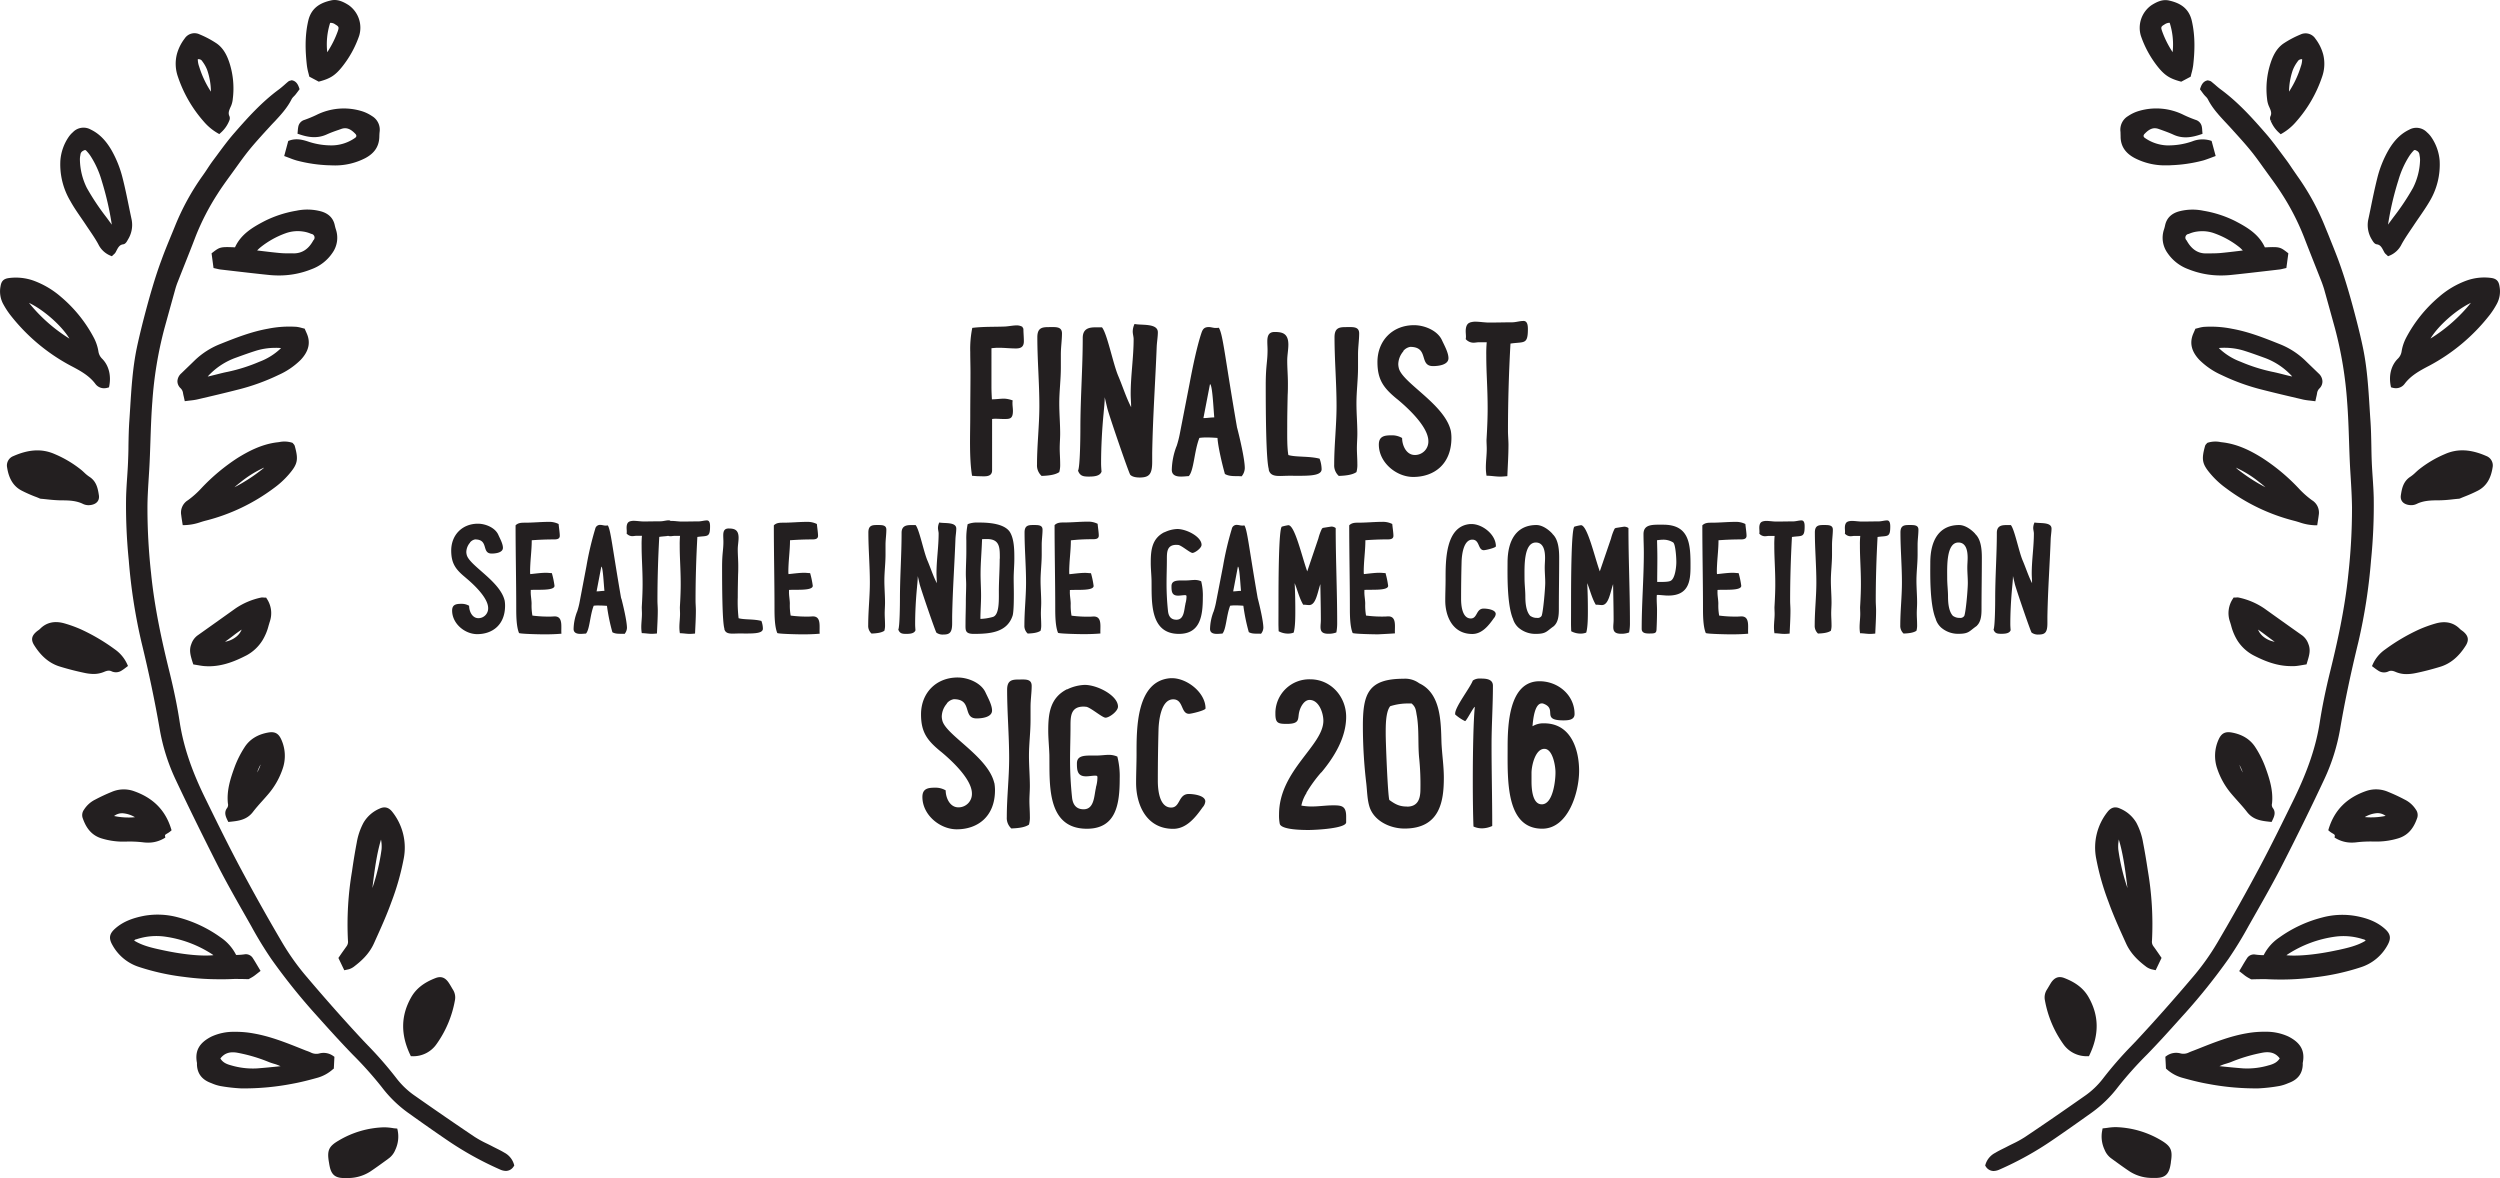 <svg id="FKA_SIGC_2016" xmlns="http://www.w3.org/2000/svg" viewBox="0 0 1061.04 499.98"><defs><style>.cls-1{fill:#231f20;}</style></defs><title>FKA_SIGC_2016_Black</title><path class="cls-1" d="M426.45,337.28c-2.69-11.33-20.93-20.45-22.08-26.69a7.36,7.36,0,0,1-.19-1.44,8.65,8.65,0,0,1,2.21-5.57h-0.1a4.87,4.87,0,0,1,3-1.82c8.16,0,3.55,8.16,9.7,8.16,2.21,0,6.53-.48,6.53-3.36,0-2.4-1.82-5.57-2.78-7.68-1.92-4.13-7.49-6.33-11.81-6.33-9.22,0-15.55,6.62-15.55,15.65,0,7.68,2.69,11.13,8.45,15.84l-0.1-.1c4.42,3.65,13.25,11.71,13.25,17.86a5.68,5.68,0,0,1-5.5,5.86h-0.26c-3.65,0-5.38-4.13-5.38-7.2a8.47,8.47,0,0,0-4.22-1.15c-3,0-5.66.19-5.66,3.94,0,7.58,7.39,13.73,14.59,13.73,8.83,0,16.22-5.37,16.22-16.61a17.61,17.61,0,0,0-.29-3.17v0.1Z" transform="translate(-4.48 -5.01)"/><path class="cls-1" d="M436.72,293.41c-2.78,0-4.8.38-4.8,4.32,0,9.6.86,19.39,0.86,29.09,0,8.35-1,16.61-1,25a6,6,0,0,0,1.92,4.8c2.3-.1,5.57-0.29,7.49-1.63a11.52,11.52,0,0,0,.38-3.55c0-2.21-.19-4.42-0.19-6.53s0.19-4.22.19-6.24c0-4.32-.38-8.54-0.38-12.86,0-5.09.67-10.08,0.67-15.17V305c0-3,.48-6,0.48-8.83C442.36,293,439.6,293.41,436.72,293.41Z" transform="translate(-4.48 -5.01)"/><path class="cls-1" d="M475.22,325.38c-1.73,0-3.55.29-5.28,0.29h-2.4c-3.46,0-6,.29-6,3.36,0,2.88.19,5.47,3.84,5.47,1.34,0,2.69-.29,4-0.29,1,0,.86.48,0.86,1.06a14.78,14.78,0,0,1-.67,4l0.1-.1c-0.86,3.17-.58,9.31-5.28,9.31-3.55,0-4.61-2.5-4.9-4.89a151.15,151.15,0,0,1-.86-16.13c0-4.7.19-9.41,0.19-14.11,0-4.22,0-8.45,5.57-8.45,0.48,0,1,.1,1.34.1h-0.1c2.11,0.58,6.72,4.61,8.06,4.61,1.54,0,5.28-2.69,5.28-4.7,0-4.7-8.74-9.22-14.11-9.22a18.41,18.41,0,0,0-7.49,1.92v-0.1c-7.2,3.65-8,10.27-8,17.57,0,3.46.38,6.91,0.48,10.37,0.19,11.9-1.44,31.29,15.93,31.29,12.48,0,13.92-10.56,13.92-21.31a33.73,33.73,0,0,0-1-9.31A9.07,9.07,0,0,0,475.22,325.38Z" transform="translate(-4.48 -5.01)"/><path class="cls-1" d="M501.89,292.84h-0.54c-14.69,1-14.5,21.5-14.5,32.16,0,4.13-.19,8.16-0.19,12.29,0,9.21,4.32,19.49,15.74,19.49,5.66,0,9.5-4.9,12.48-9.12a4.28,4.28,0,0,0,1.15-2.5c0-2.59-5.09-3.17-7-3.17-4.51,0-3.55,5.76-7.49,5.76-5.09,0-5.66-7.78-5.66-11.33q0-10.8.29-21.6c0.1-3.94,1.06-13,6.24-13,4.42,0,3.17,6.14,6.72,6.14,1,0,7-1.44,7-2.3C516.1,298.89,508.23,292.84,501.89,292.84Z" transform="translate(-4.48 -5.01)"/><path class="cls-1" d="M575.81,309.25c0-8.54-6.43-15.93-15.26-15.93a14.39,14.39,0,0,0-14.77,14q0,0.3,0,.6c0,3.94,1.06,4.32,4.8,4.32,6,0,4.51-2.3,5.38-5.37,0.48-1.82,2-4.8,4.32-4.8,4,0,5.86,5.57,5.86,8.83,0,10.56-18.81,21.12-18.81,39.74a18.11,18.11,0,0,0,.29,3.94c0.48,2.69,10.27,2.69,12.19,2.69,3.26,0,16-.67,16-3.26v-2.5c0-4.51-2-4.7-5.57-4.7-3,0-6,.48-8.93.48a23.93,23.93,0,0,1-4.51-.38,15.54,15.54,0,0,1,2.21-5.38h-0.1a58,58,0,0,1,6.34-8.74v0.1C570.73,326.34,575.81,318.08,575.81,309.25Z" transform="translate(-4.48 -5.01)"/><path class="cls-1" d="M606.81,295a10,10,0,0,0-6.62-1.92c-15,0-17.28,6.34-17.28,20a206.44,206.44,0,0,0,1.44,24.38c0.38,3.26.38,6.72,1.34,9.89,1.92,6.14,8.83,9.31,14.88,9.31,15.07,0,16.7-11.62,16.7-21.6,0-4.9-.77-9.89-1-14.78C616,311.46,616.12,299.36,606.81,295Zm-5.18,52.32c-3.26,0-5-1-7.49-2.78-0.67-1.92-1.54-24.29-1.54-28,0-3.07-.1-9.41,1.92-11.81a24.84,24.84,0,0,1,8.06-1.15h1c1.82,1.54,1.82,2.88,2.21,5.18v-0.1c1.06,6.14.38,12.38,1.06,18.62a111.7,111.7,0,0,1,.48,12.67c0,4-1,7.41-5.7,7.41v0Z" transform="translate(-4.48 -5.01)"/><path class="cls-1" d="M632.63,293a4.82,4.82,0,0,0-3.07.86c-1.15,3.07-7.49,11.13-7.49,14v0.38a18.81,18.81,0,0,0,4.32,2.88l-0.1-.1c0.48,0.19,3.55-6,4.13-6-0.58,5.28-.86,18.81-0.86,31.1,0,7.87.1,15.17,0.29,19.68a8.73,8.73,0,0,0,3.74.77,10.84,10.84,0,0,0,4.22-1c0-11.42-.29-22.94-0.29-34.37,0-8.35.58-16.7,0.58-25.15C638.11,293,634.75,293,632.63,293Z" transform="translate(-4.48 -5.01)"/><path class="cls-1" d="M659.8,312a8.88,8.88,0,0,0-4.9,1.25c0.19-2.21.77-9.7,3.94-9.7a1.64,1.64,0,0,1,.67.1c6.24,2.3-1.25,7.1,8.54,7.1,2.11,0,4.7-.19,4.7-2.69,0-8.06-7-13.92-14.88-13.92-13.15,0-13.53,19-13.53,28.41,0,13.44-.86,34.17,14.69,34.17,11,0,15.65-15.36,15.65-24.57C674.68,323.75,671.61,312,659.8,312Zm-1,34.37c-4,0-4.32-6.82-4.32-9.7V333c0-2.88,1.54-10.17,5.47-10.17,3.55,0,4.7,7.3,4.7,9.89,0.05,3.39-1,13.66-5.81,13.66Z" transform="translate(-4.48 -5.01)"/><path class="cls-1" d="M420.07,207.13c2.11,0,5.47.58,5.47-2.5V182.84a8.81,8.81,0,0,1,1.54-.1c1.15,0,2.21.1,3.36,0.1,2.5,0,3.94.1,3.94-3.46,0-1.06-.19-2.11-0.19-3.26a4.69,4.69,0,0,1,.1-1.15,11.8,11.8,0,0,0-3.55-.77c-1.73,0-3.55.29-5.28,0.29-0.1-1.73-.19-3.55-0.19-5.38V152.8c1-.1,2-0.19,3-0.19,2.5,0,4.9.29,7.39,0.29,2.21,0,3.36-.77,3.36-3.07,0-1.82-.19-3.55-0.19-5.28l-0.48-.86a4.81,4.81,0,0,0-2.3-.58c-1.63,0-3.26.38-5,.48-4.61.19-9.31,0-13.92,0.58a45,45,0,0,0-.86,10.27c0,3,.1,6,0.1,8.64,0,6-.1,12.19-0.1,18.24,0,8.54-.48,18,0.77,25.63C418,207,419,207.13,420.07,207.13Z" transform="translate(-4.48 -5.01)"/><path class="cls-1" d="M446.56,207c2.3-.1,5.57-0.29,7.49-1.63a11.52,11.52,0,0,0,.38-3.55c0-2.21-.19-4.42-0.19-6.53s0.19-4.22.19-6.24c0-4.32-.38-8.54-0.38-12.86,0-5.09.67-10.08,0.67-15.17v-5.66c0-3,.48-6,0.48-8.83,0-3.07-2.78-2.69-5.66-2.69s-4.8.38-4.8,4.32c0,9.6.86,19.39,0.86,29.09,0,8.35-1,16.61-1,25A6,6,0,0,0,446.56,207Z" transform="translate(-4.48 -5.01)"/><path class="cls-1" d="M493.49,201v-3.74c0.29-15.84,1.34-30.33,1.92-45.21,0.1-2,.48-4.13.48-6,0-4-7.1-2.88-9.89-3.55a7.68,7.68,0,0,0-.77,3.17c0,1.15.38,2.21,0.38,3.26,0,7.78-1.25,15.46-1.25,23.23,0,1.92.19,3.74,0.19,5.66-2.21-4.32-3.55-8.74-5.47-13.25-2.21-5.18-4.7-18-6.91-20.64h-2.4c-2.59,0-5.76.19-5.76,4.51,0,12.77-1,25.63-1,38.49,0,2.59-.1,16.22-1,17.85,0.86,2.21,2.11,2.5,4.51,2.5,2,0,4.8-.1,5.47-2.11-0.1-1.15-.19-2.4-0.19-3.65,0-6.43.38-14,1.06-21,0.19-2.3.48-4.61,0.48-6.91l1.06,4.51c0.58,2.59,9.12,27.55,9.79,28.41,1,1,2.78,1.15,4.13,1.15C492.15,207.61,493.49,206.36,493.49,201Z" transform="translate(-4.48 -5.01)"/><path class="cls-1" d="M524.35,206.17c2.11,1.25,4.7.77,7.1,1a5.75,5.75,0,0,0,1.34-3.46c0-3.84-2.21-13.15-3.26-17.18v0.1c-5.28-30.53-6-39.84-7.78-42.53a6.29,6.29,0,0,1-1.34.1c-1,0-1.92-.38-2.88-0.38-1.73,0-2.5.67-3.07,2.3-2,5.86-3.94,15.45-5.09,21.6l-4.22,21.69a44.21,44.21,0,0,1-1.34,5.09v-0.1a29.82,29.82,0,0,0-2,10c0,3.94,5.28,2.69,7.2,2.69,2.21-2.4,2.3-10.66,4.51-16.22a20.82,20.82,0,0,1,3.46-.19c1.44,0,2.78.1,4.22,0.19C521.43,194.65,523.25,202.33,524.35,206.17Zm-9.12-23.71,2.78-14.4c1,0,1.44,9.7,1.82,14.11-1.57,0-3.1.29-4.64,0.29h0Z" transform="translate(-4.48 -5.01)"/><path class="cls-1" d="M551.57,206.93c7.1,0,13.54.38,13.82-2.59V204a13.32,13.32,0,0,0-.86-4.32c-4.42-1.15-10-.58-13.25-1.54-0.58-3.26-.48-8.35-0.48-12.19,0-4.51.1-8.93,0.19-13.44v0.1c0.1-1.63.1-3.26,0.1-4.9,0-3.26-.29-6.43-0.29-9.7,0-2.21.48-4.51,0.48-6.72,0-4.9-2.69-5.38-5.86-5.38-2.59,0-3.07,1.82-3.07,4,0,1.34.1,2.5,0.1,3.65,0,5.09-.77,6.43-0.77,14.88,0,11.13.1,32.06,1.34,35.81h-0.1C543.7,207.8,547.35,206.93,551.57,206.93Z" transform="translate(-4.48 -5.01)"/><path class="cls-1" d="M572.69,207c2.3-.1,5.57-0.29,7.49-1.63a11.52,11.52,0,0,0,.38-3.55c0-2.21-.19-4.42-0.19-6.53s0.19-4.22.19-6.24c0-4.32-.38-8.54-0.38-12.86,0-5.09.67-10.08,0.67-15.17v-5.66c0-3,.48-6,0.48-8.83,0-3.07-2.78-2.69-5.66-2.69s-4.8.38-4.8,4.32c0,9.6.86,19.39,0.86,29.09,0,8.35-1,16.61-1,25A6,6,0,0,0,572.69,207Z" transform="translate(-4.48 -5.01)"/><path class="cls-1" d="M597.55,174.49l-0.1-.1c4.42,3.65,13.25,11.71,13.25,17.86a5.68,5.68,0,0,1-5.5,5.86h-0.26c-3.65,0-5.38-4.13-5.38-7.2a8.47,8.47,0,0,0-4.22-1.15c-3,0-5.66.19-5.66,3.94,0,7.58,7.39,13.73,14.59,13.73,8.83,0,16.22-5.37,16.22-16.61a17.61,17.61,0,0,0-.29-3.17v0.1c-2.69-11.33-20.93-20.45-22.08-26.69a7.36,7.36,0,0,1-.19-1.44,8.65,8.65,0,0,1,2.21-5.57H600a4.87,4.87,0,0,1,3-1.82c8.16,0,3.55,8.16,9.7,8.16,2.21,0,6.53-.48,6.53-3.36,0-2.4-1.82-5.57-2.78-7.68-1.92-4.13-7.49-6.33-11.81-6.33-9.22,0-15.55,6.62-15.55,15.65C589.1,166.33,591.79,169.79,597.55,174.49Z" transform="translate(-4.48 -5.01)"/><path class="cls-1" d="M644.49,187.83c0-12.29.38-24.77,1.06-37,5.76-.86,7.39.58,7.39-6.14,0-1.25-.1-3.46-1.82-3.46s-3.26.58-5,.58c-3.17,0-6.43.1-9.6,0.1-2,0-4-.38-6.14-0.38a8.15,8.15,0,0,0-2.11.38h0.1c-1.54.48-1.82,2.3-1.82,3.65,0,0.77.1,1.54,0.1,2.21a4.69,4.69,0,0,1-.1,1.15,4.4,4.4,0,0,0,3.26,1.54c0.86,0,1.63-.19,2.3-0.19h3.36a52.24,52.24,0,0,0-.19,5.47c0,7.87.58,13.73,0.58,22.75,0,2.78-.1,6.82-0.48,13.25,0,1.25.1,2.59,0.1,3.84,0,2.59-.38,5.28-0.38,7.87a21,21,0,0,0,.29,3.46c1.92,0,3.84.38,5.76,0.38,1.06,0,2-.1,3.07-0.19,0.19-4.51.48-8.93,0.48-13.44C644.68,191.67,644.49,189.75,644.49,187.83Z" transform="translate(-4.48 -5.01)"/><path class="cls-1" d="M202.11,250.17L202,250.1c3.22,2.66,9.66,8.54,9.66,13a4.14,4.14,0,0,1-4,4.27H207.5c-2.66,0-3.92-3-3.92-5.25a6.18,6.18,0,0,0-3.08-.84c-2.17,0-4.13.14-4.13,2.87,0,5.53,5.39,10,10.64,10,6.44,0,11.83-3.92,11.83-12.11a12.81,12.81,0,0,0-.21-2.31v0.07c-2-8.26-15.26-14.91-16.1-19.46a5.38,5.38,0,0,1-.14-1,6.31,6.31,0,0,1,1.61-4.06h-0.07a3.58,3.58,0,0,1,2.17-1.33c6,0,2.59,6,7.07,6,1.61,0,4.76-.35,4.76-2.45,0-1.75-1.33-4.06-2-5.6-1.4-3-5.46-4.62-8.61-4.62-6.72,0-11.34,4.83-11.34,11.41C196,244.22,197.91,246.74,202.11,250.17Z" transform="translate(-4.48 -5.01)"/><path class="cls-1" d="M239.91,266.62c-0.49,0-1,.07-1.47.07a52.06,52.06,0,0,1-8-.42,24.45,24.45,0,0,1-.35-5c0-1.75-.42-3.5-0.35-5.25v-0.63c3.15-.21,10.08.42,10.08-1.75a36.85,36.85,0,0,0-1.12-5.39c-0.77,0-1.61-.14-2.45-0.14-2.24,0-4.48.35-6.72,0.56a5.29,5.29,0,0,1-.07-1c0-4.48.7-8.89,0.7-13.37,3-.21,6.09-0.35,9.17-0.35,1.19,0,2.73,0,2.73-1.54,0-1.26-.35-3.43-0.49-5a8.85,8.85,0,0,0-4.27-.91c-3.29,0-6.65.35-10,.35-1.47,0-2.87,0-4,1.12,0,11.76.28,23.66,0.28,35.42,0,2.94.07,7.7,1.19,10.29,0.77,0.42,9.45.56,10.71,0.56,2.45,0,4.9-.07,7.28-0.28C242.5,271.31,243.62,266.62,239.91,266.62Z" transform="translate(-4.48 -5.01)"/><path class="cls-1" d="M268.11,259c-3.85-22.26-4.41-29-5.67-31a4.6,4.6,0,0,1-1,.07c-0.7,0-1.4-.28-2.1-0.28a2.07,2.07,0,0,0-2.24,1.68,132.16,132.16,0,0,0-3.71,15.75l-3,15.78a32.14,32.14,0,0,1-1,3.71v-0.07a21.74,21.74,0,0,0-1.47,7.28c0,2.87,3.85,2,5.25,2,1.61-1.75,1.68-7.77,3.29-11.83A15.15,15.15,0,0,1,259,262c1,0,2,.07,3.08.14a79.55,79.55,0,0,0,2.31,11.2c1.54,0.91,3.43.56,5.18,0.7a4.19,4.19,0,0,0,1-2.52c0-2.8-1.61-9.59-2.38-12.53V259h0Zm-10.43-3,2-10.5c0.7,0,1,7.07,1.33,10.29C259.92,255.77,258.8,256,257.69,256Z" transform="translate(-4.48 -5.01)"/><path class="cls-1" d="M304.51,225.88c-1.19,0-2.38.42-3.64,0.42-2.31,0-4.69.07-7,.07-1.47,0-2.94-.28-4.48-0.28h-0.34a1.06,1.06,0,0,0-.71-0.25c-1.19,0-2.38.42-3.64,0.42-2.31,0-4.69.07-7,.07-1.47,0-2.94-.28-4.48-0.28a6,6,0,0,0-1.54.28h0.07c-1.12.35-1.33,1.68-1.33,2.66,0,0.56.07,1.12,0.07,1.61a3.4,3.4,0,0,1-.07.84,3.2,3.2,0,0,0,2.38,1.12c0.63,0,1.19-.14,1.68-0.14h2.45a38.1,38.1,0,0,0-.14,4c0,5.74.42,10,.42,16.59,0,2-.07,5-0.35,9.66,0,0.91.07,1.89,0.07,2.8,0,1.89-.28,3.85-0.28,5.74a15.34,15.34,0,0,0,.21,2.52c1.4,0,2.8.28,4.2,0.28,0.77,0,1.47-.07,2.24-0.14,0.14-3.29.35-6.51,0.35-9.8,0-1.4-.14-2.8-0.14-4.2,0-9,.28-18.06.77-27,1.71-.26,2.91-0.24,3.75-0.45a2.94,2.94,0,0,0,.94.17c0.63,0,1.19-.14,1.68-0.14h2.45a38.1,38.1,0,0,0-.14,4c0,5.74.42,10,.42,16.59,0,2-.07,5-0.35,9.66,0,0.91.07,1.89,0.07,2.8,0,1.89-.28,3.85-0.28,5.74a15.34,15.34,0,0,0,.21,2.52c1.4,0,2.8.28,4.2,0.28,0.77,0,1.47-.07,2.24-0.14,0.14-3.29.35-6.51,0.35-9.8,0-1.4-.14-2.8-0.14-4.2,0-9,.28-18.06.77-27,4.2-.63,5.39.42,5.39-4.48C305.84,227.49,305.77,225.88,304.51,225.88Z" transform="translate(-4.48 -5.01)"/><path class="cls-1" d="M317.95,267.39a60.51,60.51,0,0,1-.35-8.89c0-3.29.07-6.51,0.14-9.8v0.07c0.07-1.19.07-2.38,0.07-3.57,0-2.38-.21-4.69-0.21-7.07,0-1.61.35-3.29,0.35-4.9,0-3.57-2-3.92-4.27-3.92-1.89,0-2.24,1.33-2.24,2.94,0,1,.07,1.82.07,2.66,0,3.71-.56,4.69-0.56,10.85,0,8.12.07,23.38,1,26.11h-0.07c0.56,2.59,3.22,2,6.3,2,5.18,0,9.87.28,10.08-1.89v-0.28a9.73,9.73,0,0,0-.63-3.15C324.37,267.67,320.37,268.09,317.95,267.39Z" transform="translate(-4.48 -5.01)"/><path class="cls-1" d="M349.52,266.62c-0.49,0-1,.07-1.47.07a52.06,52.06,0,0,1-8-.42,24.45,24.45,0,0,1-.35-5c0-1.75-.42-3.5-0.35-5.25v-0.63c3.15-.21,10.08.42,10.08-1.75a36.85,36.85,0,0,0-1.12-5.39c-0.77,0-1.61-.14-2.45-0.14-2.24,0-4.48.35-6.72,0.56a5.29,5.29,0,0,1-.07-1c0-4.48.7-8.89,0.7-13.37,3-.21,6.09-0.35,9.17-0.35,1.19,0,2.73,0,2.73-1.54,0-1.26-.35-3.43-0.49-5a8.85,8.85,0,0,0-4.27-.91c-3.29,0-6.65.35-10,.35-1.47,0-2.87,0-4,1.12,0,11.76.28,23.66,0.28,35.42,0,2.94.07,7.7,1.19,10.29,0.77,0.42,9.45.56,10.71,0.56,2.45,0,4.9-.07,7.28-0.28C352.11,271.31,353.23,266.62,349.52,266.62Z" transform="translate(-4.48 -5.01)"/><path class="cls-1" d="M376.53,227.84c-2,0-3.5.28-3.5,3.15,0,7,.63,14.14.63,21.21,0,6.09-.7,12.11-0.7,18.2a4.4,4.4,0,0,0,1.4,3.5c1.68-.07,4.06-0.21,5.46-1.19a8.39,8.39,0,0,0,.28-2.59c0-1.61-.14-3.22-0.14-4.76s0.14-3.08.14-4.55c0-3.15-.28-6.23-0.28-9.38,0-3.71.49-7.35,0.49-11.06v-4.13c0-2.17.35-4.34,0.35-6.44S378.63,227.84,376.53,227.84Z" transform="translate(-4.48 -5.01)"/><path class="cls-1" d="M404.88,274.32c2.73,0,3.71-.91,3.71-4.83v-2.73c0.21-11.55,1-22.12,1.4-33,0.07-1.47.35-3,.35-4.41,0-2.94-5.18-2.1-7.21-2.59a5.59,5.59,0,0,0-.56,2.31c0,0.84.28,1.61,0.28,2.38,0,5.67-.91,11.27-0.91,16.94,0,1.4.14,2.73,0.14,4.13-1.61-3.15-2.59-6.37-4-9.66-1.61-3.78-3.43-13.16-5-15h-1.75c-1.89,0-4.2.14-4.2,3.29,0,9.31-.7,18.69-0.7,28.07,0,1.89-.07,11.83-0.7,13,0.63,1.61,1.54,1.82,3.29,1.82,1.47,0,3.5-.07,4-1.54-0.07-.84-0.14-1.75-0.14-2.66,0-4.69.28-10.22,0.77-15.33,0.14-1.68.35-3.36,0.35-5l0.77,3.29c0.42,1.89,6.65,20.09,7.14,20.72A4.48,4.48,0,0,0,404.88,274.32Z" transform="translate(-4.48 -5.01)"/><path class="cls-1" d="M434.77,256.89c0-2.17-.07-4.2-0.07-6.37,0-2.8.28-5.53,0.28-8.33,0-3.5,0-8.54-2-11.55-2.45-3.43-8.89-3.85-12.81-3.85h-1a9.8,9.8,0,0,0-4,.7,29.52,29.52,0,0,0-.56,6.93v4.69c0,3.22-.21,6.37-0.21,9.52,0,1.54.14,3,.14,4.48,0,2.38-.14,4.76-0.14,7.21,0,3.15-.14,6.3-0.14,9.45,0,2.66-.28,4.27,3.5,4.27,6.86,0,14.21-.56,16.52-7.84C434.77,264.31,434.77,259.13,434.77,256.89Zm-6-14.77c0,4.13-.28,8.33-0.35,12.53s0.49,11.55-2.73,12.25a22.51,22.51,0,0,1-4.76.77h-0.35c0-3.36.28-6.65,0.28-9.94,0-3-.21-6.09-0.21-9.17,0-4.83.49-9.8,0.63-14.7a21,21,0,0,1,2.1-.07c5.58,0,5.44,3.85,5.44,8.33h-0.05Z" transform="translate(-4.48 -5.01)"/><path class="cls-1" d="M442.82,227.84c-2,0-3.5.28-3.5,3.15,0,7,.63,14.14.63,21.21,0,6.09-.7,12.11-0.7,18.2a4.4,4.4,0,0,0,1.4,3.5c1.68-.07,4.06-0.21,5.46-1.19a8.39,8.39,0,0,0,.28-2.59c0-1.61-.14-3.22-0.14-4.76s0.14-3.08.14-4.55c0-3.15-.28-6.23-0.28-9.38,0-3.71.49-7.35,0.49-11.06v-4.13c0-2.17.35-4.34,0.35-6.44S444.92,227.84,442.82,227.84Z" transform="translate(-4.48 -5.01)"/><path class="cls-1" d="M468.09,233.86c1.19,0,2.73,0,2.73-1.54,0-1.26-.35-3.43-0.49-5a8.85,8.85,0,0,0-4.27-.91c-3.29,0-6.65.35-10,.35-1.47,0-2.87,0-4,1.12,0,11.76.28,23.66,0.28,35.42,0,2.94.07,7.7,1.19,10.29,0.77,0.42,9.45.56,10.71,0.56,2.45,0,4.9-.07,7.28-0.28-0.21-2.52.91-7.21-2.8-7.21-0.49,0-1,.07-1.47.07a52.06,52.06,0,0,1-8-.42,24.45,24.45,0,0,1-.35-5c0-1.75-.42-3.5-0.35-5.25v-0.63c3.15-.21,10.08.42,10.08-1.75a36.85,36.85,0,0,0-1.12-5.39c-0.77,0-1.61-.14-2.45-0.14-2.24,0-4.48.35-6.72,0.56a5.29,5.29,0,0,1-.07-1c0-4.48.7-8.89,0.7-13.37C461.93,234,465,233.86,468.09,233.86Z" transform="translate(-4.48 -5.01)"/><path class="cls-1" d="M493.21,251.22c0.14,8.68-1,22.82,11.62,22.82,9.1,0,10.15-7.7,10.15-15.54a24.61,24.61,0,0,0-.7-6.79,6.61,6.61,0,0,0-2.59-.56c-1.26,0-2.59.21-3.85,0.21h-1.75c-2.52,0-4.41.21-4.41,2.45s0.14,4,2.8,4c1,0,2-.21,2.94-0.21,0.7,0,.63.35,0.63,0.77a10.77,10.77,0,0,1-.49,2.94l0.07-.07c-0.63,2.31-.42,6.79-3.85,6.79-2.59,0-3.36-1.82-3.57-3.57a110.33,110.33,0,0,1-.63-11.76c0-3.43.14-6.86,0.14-10.29,0-3.08,0-6.16,4.06-6.16,0.35,0,.7.07,1,0.07h-0.07c1.54,0.42,4.9,3.36,5.88,3.36s3.85-2,3.85-3.43c0-3.43-6.37-6.72-10.29-6.72a13.43,13.43,0,0,0-5.46,1.4v-0.07c-5.25,2.66-5.81,7.49-5.81,12.81C492.86,246.18,493.14,248.7,493.21,251.22Z" transform="translate(-4.48 -5.01)"/><path class="cls-1" d="M538.29,259c-3.85-22.26-4.41-29-5.67-31a4.6,4.6,0,0,1-1,.07c-0.7,0-1.4-.28-2.1-0.28a2.07,2.07,0,0,0-2.24,1.68,132.16,132.16,0,0,0-3.71,15.75L520.51,261a32.14,32.14,0,0,1-1,3.71v-0.07a21.74,21.74,0,0,0-1.47,7.28c0,2.87,3.85,2,5.25,2,1.61-1.75,1.68-7.77,3.29-11.83a15.15,15.15,0,0,1,2.52-.14c1,0,2,.07,3.08.14a79.55,79.55,0,0,0,2.31,11.2c1.54,0.91,3.43.56,5.18,0.7a4.19,4.19,0,0,0,1-2.52c0-2.8-1.61-9.59-2.38-12.53V259h0Zm-10.43-3,2-10.5c0.7,0,1,7.07,1.33,10.29C530.1,255.77,529,256,527.86,256Z" transform="translate(-4.48 -5.01)"/><path class="cls-1" d="M559.29,247.51c-2.24-6.16-5.25-19.6-8-19.6a20.17,20.17,0,0,0-2.8.63c-1.26,1.19-1.4,20.79-1.4,32.06,0,10.36-.07,8.54.07,12.32a8.36,8.36,0,0,0,4.06,1,6.43,6.43,0,0,0,2.31-.42c0.7-2.31.7-6.86,0.7-9.38,0-3.92-.07-7.7-0.28-11.62,1.19,2.94,2,6.44,3.64,9.17H558c0.7,0,1.33.14,2.1,0.14,2.87,0,3.5-5.18,4.76-8.89,0.07,5.11.21,10.15,0.21,15.26,0,1-.14,2-0.14,2.87,0,1.75.49,2.94,3.36,2.94a9.17,9.17,0,0,0,3.36-.56,20.81,20.81,0,0,0,.35-4.2c0-13.44-.63-26.81-0.63-40.11a3.14,3.14,0,0,0-1.75-.63c-0.21,0-3.64.56-3.64,0.56l-0.42.28a21.47,21.47,0,0,0-1.54,4.2Z" transform="translate(-4.48 -5.01)"/><path class="cls-1" d="M596.52,273.82c-0.21-2.52.91-7.21-2.8-7.21-0.49,0-1,.07-1.47.07a52.06,52.06,0,0,1-8-.42,24.45,24.45,0,0,1-.35-5c0-1.75-.42-3.5-0.35-5.25v-0.63c3.15-.21,10.08.42,10.08-1.75a36.85,36.85,0,0,0-1.12-5.39c-0.77,0-1.61-.14-2.45-0.14-2.24,0-4.48.35-6.72,0.56a5.34,5.34,0,0,1-.07-1c0-4.48.7-8.89,0.7-13.37,3-.21,6.09-0.35,9.17-0.35,1.19,0,2.73,0,2.73-1.54,0-1.26-.35-3.43-0.49-5a8.86,8.86,0,0,0-4.27-.91c-3.29,0-6.65.35-10,.35-1.47,0-2.87,0-4,1.12,0,11.76.28,23.66,0.28,35.42,0,2.94.07,7.7,1.19,10.29,0.77,0.42,9.45.56,10.71,0.56C591.69,274.11,594.14,274,596.52,273.82Z" transform="translate(-4.48 -5.01)"/><path class="cls-1" d="M629,227.42h-0.42c-10.71.7-10.57,15.68-10.57,23.45,0,3-.14,6-0.14,9,0,6.72,3.15,14.21,11.48,14.21,4.13,0,6.93-3.57,9.1-6.65a3.13,3.13,0,0,0,.84-1.82c0-1.89-3.71-2.31-5.11-2.31-3.29,0-2.59,4.2-5.46,4.2-3.71,0-4.13-5.67-4.13-8.26q0-7.87.21-15.75c0.07-2.87.77-9.45,4.55-9.45,3.22,0,2.31,4.48,4.9,4.48,0.7,0,5.11-1,5.11-1.68C639.34,231.83,633.63,227.42,629,227.42Z" transform="translate(-4.48 -5.01)"/><path class="cls-1" d="M646.72,267.88l-0.07-.07a8.21,8.21,0,0,0,2.52,3.78l-0.07-.07a10.94,10.94,0,0,0,7.07,2.52c4.55,0,4.55-1,7.7-3.22l0.28-.21h-0.07c1.82-1.68,2-4.62,2-6.93,0-7.28.14-14.63,0.14-21.91,0-3.29-.28-7.84-2.87-10.15h0.07c-1.61-1.82-4.34-3.78-6.86-3.78-8,0-12.25,5.81-12.25,16,0,3.92-.35,17.08,2.17,23.52Zm9.59-32.62c3.43,0,3.92,3.85,3.92,6.51,0,1.4-.14,2.73-0.14,4.13,0,2.17.21,4.34,0.21,6.44,0,2.38-.84,12.32-1.54,14.07a2,2,0,0,1-2,.84,4.54,4.54,0,0,1-2.66-.77v0.07c-2-1.89-2.24-5.88-2.24-8.4s-0.35-5.11-.35-7.77c0-4.62-.46-15.12,4.83-15.12h0Z" transform="translate(-4.48 -5.01)"/><path class="cls-1" d="M693.82,228.54c-0.21,0-3.64.56-3.64,0.56l-0.42.28a21.47,21.47,0,0,0-1.54,4.2l-4.76,13.93c-2.24-6.16-5.25-19.6-8-19.6a20.17,20.17,0,0,0-2.8.63c-1.26,1.19-1.4,20.79-1.4,32.06,0,10.36-.07,8.54.07,12.32a8.36,8.36,0,0,0,4.06,1,6.43,6.43,0,0,0,2.31-.42c0.7-2.31.7-6.86,0.7-9.38,0-3.92-.07-7.7-0.28-11.62,1.19,2.94,2,6.44,3.64,9.17h0.49c0.7,0,1.33.14,2.1,0.14,2.87,0,3.5-5.18,4.76-8.89,0.07,5.11.21,10.15,0.21,15.26,0,1-.14,2-0.14,2.87,0,1.75.49,2.94,3.36,2.94a9.17,9.17,0,0,0,3.36-.56,20.81,20.81,0,0,0,.35-4.2c0-13.44-.63-26.81-0.63-40.11A3.14,3.14,0,0,0,693.82,228.54Z" transform="translate(-4.48 -5.01)"/><path class="cls-1" d="M710.41,227.7c-4.41,0-8.4-.35-8.4,4,0,2.59.14,5.25,0.14,7.84,0,10.78-.91,21.56-0.91,32.34,0,1.82,1.61,2,3.15,2,2.38,0,3.08-.07,3.15-1.75q0.21-4.1.21-8.19c0-1.54-.14-3.15-0.14-4.83a13.08,13.08,0,0,1,.07-1.61c1.68,0,3.22.28,4.83,0.28,8.68,0,9.45-6.09,9.45-12.25C722,236.1,721.61,227.7,710.41,227.7Zm3.15,23.8c-1,.56-3.78.49-5.11,0.49h-0.63c0-3.29.07-6.65,0.07-10.08,0-2.52-.07-5-0.14-7.63,0.77-.07,1.61-0.21,2.38-0.21a7.83,7.83,0,0,1,4.62,1.26h-0.07c0.84,0.77,1.26,5.67,1.26,8.33C715.94,245.48,715.45,250.52,713.56,251.5Z" transform="translate(-4.48 -5.01)"/><path class="cls-1" d="M743.59,266.62c-0.49,0-1,.07-1.47.07a52.06,52.06,0,0,1-8-.42,24.45,24.45,0,0,1-.35-5c0-1.75-.42-3.5-0.35-5.25v-0.63c3.15-.21,10.08.42,10.08-1.75a36.85,36.85,0,0,0-1.12-5.39c-0.77,0-1.61-.14-2.45-0.14-2.24,0-4.48.35-6.72,0.56a5.34,5.34,0,0,1-.07-1c0-4.48.7-8.89,0.7-13.37,3-.21,6.09-0.35,9.17-0.35,1.19,0,2.73,0,2.73-1.54,0-1.26-.35-3.43-0.49-5a8.86,8.86,0,0,0-4.27-.91c-3.29,0-6.65.35-10,.35-1.47,0-2.87,0-4,1.12,0,11.76.28,23.66,0.28,35.42,0,2.94.07,7.7,1.19,10.29,0.77,0.42,9.45.56,10.71,0.56,2.45,0,4.9-.07,7.28-0.28C746.18,271.31,747.33,266.62,743.59,266.62Z" transform="translate(-4.48 -5.01)"/><path class="cls-1" d="M769.07,225.88c-1.19,0-2.38.42-3.64,0.42-2.31,0-4.69.07-7,.07-1.47,0-2.94-.28-4.48-0.28a6,6,0,0,0-1.54.28h0.07c-1.12.35-1.33,1.68-1.33,2.66,0,0.56.07,1.12,0.07,1.61a3.4,3.4,0,0,1-.07.84,3.2,3.2,0,0,0,2.38,1.12c0.63,0,1.19-.14,1.68-0.14h2.45a38.1,38.1,0,0,0-.14,4c0,5.74.42,10,.42,16.59,0,2-.07,5-0.35,9.66,0,0.91.07,1.89,0.07,2.8,0,1.89-.28,3.85-0.28,5.74a15.34,15.34,0,0,0,.21,2.52c1.4,0,2.8.28,4.2,0.28,0.77,0,1.47-.07,2.24-0.14,0.14-3.29.35-6.51,0.35-9.8,0-1.4-.14-2.8-0.14-4.2,0-9,.28-18.06.77-27,4.2-.63,5.39.42,5.39-4.48C770.4,227.49,770.33,225.88,769.07,225.88Z" transform="translate(-4.48 -5.01)"/><path class="cls-1" d="M778.24,227.84c-2,0-3.5.28-3.5,3.15,0,7,.63,14.14.63,21.21,0,6.09-.7,12.11-0.7,18.2a4.4,4.4,0,0,0,1.4,3.5c1.68-.07,4.06-0.21,5.46-1.19a8.39,8.39,0,0,0,.28-2.59c0-1.61-.14-3.22-0.14-4.76s0.14-3.08.14-4.55c0-3.15-.28-6.23-0.28-9.38,0-3.71.49-7.35,0.49-11.06v-4.13c0-2.17.35-4.34,0.35-6.44S780.33,227.84,778.24,227.84Z" transform="translate(-4.48 -5.01)"/><path class="cls-1" d="M805.39,225.88c-1.19,0-2.38.42-3.64,0.42-2.31,0-4.69.07-7,.07-1.47,0-2.94-.28-4.48-0.28a6,6,0,0,0-1.54.28h0.07c-1.12.35-1.33,1.68-1.33,2.66,0,0.56.07,1.12,0.07,1.61a3.4,3.4,0,0,1-.07.84,3.2,3.2,0,0,0,2.38,1.12c0.63,0,1.19-.14,1.68-0.14H794a38.1,38.1,0,0,0-.14,4c0,5.74.42,10,.42,16.59,0,2-.07,5-0.35,9.66,0,0.91.07,1.89,0.07,2.8,0,1.89-.28,3.85-0.28,5.74a15.34,15.34,0,0,0,.21,2.52c1.4,0,2.8.28,4.2,0.28,0.77,0,1.47-.07,2.24-0.14,0.14-3.29.35-6.51,0.35-9.8,0-1.4-.14-2.8-0.14-4.2,0-9,.28-18.06.77-27,4.2-.63,5.39.42,5.39-4.48C806.72,227.49,806.65,225.88,805.39,225.88Z" transform="translate(-4.48 -5.01)"/><path class="cls-1" d="M814.56,227.84c-2,0-3.5.28-3.5,3.15,0,7,.63,14.14.63,21.21,0,6.09-.7,12.11-0.7,18.2a4.4,4.4,0,0,0,1.4,3.5c1.68-.07,4.06-0.21,5.46-1.19a8.39,8.39,0,0,0,.28-2.59c0-1.61-.14-3.22-0.14-4.76s0.14-3.08.14-4.55c0-3.15-.28-6.23-0.28-9.38,0-3.71.49-7.35,0.49-11.06v-4.13c0-2.17.35-4.34,0.35-6.44S816.66,227.84,814.56,227.84Z" transform="translate(-4.48 -5.01)"/><path class="cls-1" d="M842.84,231.62c-1.61-1.82-4.34-3.78-6.86-3.78-8,0-12.25,5.81-12.25,16,0,3.92-.35,17.08,2.17,23.52l0.21,0.49-0.07-.07a8.21,8.21,0,0,0,2.52,3.78l-0.07-.07a10.94,10.94,0,0,0,7.07,2.52c4.55,0,4.55-1,7.7-3.22l0.28-.21h-0.07c1.82-1.68,2-4.62,2-6.93,0-7.28.14-14.63,0.14-21.91,0-3.29-.28-7.84-2.87-10.15h0.07Zm-4.69,34.79a2,2,0,0,1-2,.84,4.54,4.54,0,0,1-2.66-.77v0.07c-2-1.89-2.24-5.88-2.24-8.4s-0.35-5.11-.35-7.77c0-4.62-.49-15.12,4.76-15.12,3.43,0,3.92,3.85,3.92,6.51,0,1.4-.14,2.73-0.14,4.13,0,2.17.21,4.34,0.21,6.44C839.69,254.72,838.85,264.66,838.15,266.41Z" transform="translate(-4.48 -5.01)"/><path class="cls-1" d="M853.83,274c1.47,0,3.5-.07,4-1.54-0.07-.84-0.14-1.75-0.14-2.66,0-4.69.28-10.22,0.77-15.33,0.14-1.68.35-3.36,0.35-5l0.77,3.29c0.42,1.89,6.65,20.09,7.14,20.72a4.48,4.48,0,0,0,3,.84c2.73,0,3.71-.91,3.71-4.83v-2.73c0.21-11.55,1-22.12,1.4-33,0.07-1.47.35-3,.35-4.41,0-2.94-5.18-2.1-7.21-2.59a5.6,5.6,0,0,0-.56,2.31c0,0.84.28,1.61,0.28,2.38,0,5.67-.91,11.27-0.91,16.94,0,1.4.14,2.73,0.14,4.13-1.61-3.15-2.59-6.37-4-9.66-1.61-3.78-3.43-13.16-5-15h-1.75c-1.89,0-4.2.14-4.2,3.29,0,9.31-.7,18.69-0.7,28.07,0,1.89-.07,11.83-0.7,13C851.17,273.82,852.08,274,853.83,274Z" transform="translate(-4.48 -5.01)"/><path class="cls-1" d="M218.51,494.2c-1.07-.65-2.19-1.21-3.31-1.77-0.55-.28-1.11-0.55-1.66-0.84-0.79-.42-1.59-0.81-2.4-1.21a45.71,45.71,0,0,1-5.19-2.85c-7.87-5.29-16.1-10.94-25.15-17.29a34.56,34.56,0,0,1-8.11-7.66,160.65,160.65,0,0,0-12-13.79l-2-2.09c-8-8.57-16.21-17.85-24.44-27.57a102.44,102.44,0,0,1-10-14.09c-6-10.19-12-20.89-17.83-31.8-5.16-9.68-10.07-19.71-14.82-29.41l-0.16-.33c-5.73-11.7-9.12-21.86-10.69-32-1-6.66-2.46-13.68-4.37-21.45-3-12.14-6.25-26.57-7.76-41.54a252.49,252.49,0,0,1-1.56-28c0-4.48.32-9,.59-13.46l0.17-2.72c0.24-4.09.37-8.18,0.51-12.27,0.18-5.45.37-11.09,0.81-16.62a164.34,164.34,0,0,1,5.13-31.08q2.32-8.41,4.66-16.82a29.25,29.25,0,0,1,1-2.92q1.4-3.56,2.81-7.11c1.59-4,3.19-8,4.74-12.09A103.63,103.63,0,0,1,96.8,87.31c1.71-2.7,3.63-5.35,5.49-7.91l2.37-3.28c1.84-2.56,3.74-5.21,5.76-7.68,2.17-2.65,4.52-5.24,6.79-7.75l1.84-2c0.62-.69,1.25-1.36,1.88-2,2.7-2.9,5.49-5.9,7.35-9.65a5.1,5.1,0,0,1,.92-1.13c0.25-.26.51-0.52,0.73-0.8s0.68-.88,1-1.31l0.7-.94-0.17-.5c-0.35-1-1-2.81-2.91-3.24l-0.25-.06-0.55.16a2.06,2.06,0,0,0-.92.39c-0.51.42-1,.85-1.49,1.29-0.78.69-1.57,1.37-2.4,2-7.31,5.37-13.22,11.91-19.13,18.7-2.54,2.92-4.87,6.08-7.13,9.14L95,73c-0.9,1.2-1.73,2.44-2.55,3.69-0.64,1-1.28,1.92-1.95,2.86A103.34,103.34,0,0,0,78.8,100.86c-0.57,1.42-1.16,2.83-1.74,4.24-1.36,3.3-2.77,6.72-4,10.14-1.35,3.6-2.66,7.55-4,12.1-1.5,5-2.81,10-3.9,14.19-1,4-1.9,7.71-2.64,11.25-1.73,8.39-2.27,17-2.79,25.36-0.12,1.85-.23,3.69-0.36,5.54-0.24,3.5-.31,7.06-0.37,10.51,0,2.32-.09,4.64-0.18,7-0.09,2.16-.23,4.32-0.38,6.48-0.19,2.81-.38,5.71-0.45,8.58a231.54,231.54,0,0,0,1.15,26.65,235,235,0,0,0,5.36,34.6c3.17,13,5.69,25,7.73,36.8a83.84,83.84,0,0,0,6.7,21.4c5.53,11.75,11.61,24.1,18,36.7,3.61,7.06,7.6,14.08,11.45,20.85l2.69,4.74a164.06,164.06,0,0,0,8.61,14.11,258,258,0,0,0,18.38,23l1.08,1.2c4.86,5.43,9.89,11,15.07,16.34a158.41,158.41,0,0,1,12.33,13.8,52.36,52.36,0,0,0,10.94,10.71c6.61,4.73,11.72,8.31,16.58,11.62a139.14,139.14,0,0,0,22.65,12.6,6.31,6.31,0,0,0,2.47.6,3.91,3.91,0,0,0,3.3-1.9l0.26-.37-0.1-.43A8.25,8.25,0,0,0,218.51,494.2Z" transform="translate(-4.48 -5.01)"/><path class="cls-1" d="M158.75,354.2a27.6,27.6,0,0,0-2.88,8.52c-0.68,3.57-1.34,7.42-2,12.14a134.65,134.65,0,0,0-1.71,29.4,3.21,3.21,0,0,1-.56,2.32l-2.13,3-1.37,2,2.5,5.22,1.28-.28a5.7,5.7,0,0,0,1-.26,6.86,6.86,0,0,0,1.63-.85c3.12-2.35,6.58-5.37,8.67-10l0.53-1.18c2.4-5.3,4.88-10.79,6.89-16.39a108.38,108.38,0,0,0,5.23-18.44A24.39,24.39,0,0,0,171,349.6c-1.5-1.93-3.26-2.39-5.35-1.43A14.43,14.43,0,0,0,158.75,354.2Zm3.89,26.73c0.82-6.53,1.66-13.26,3.56-19.63a1,1,0,0,0,.05.39,14.92,14.92,0,0,1,.17,3.82,86.12,86.12,0,0,1-3.9,16.4Z" transform="translate(-4.48 -5.01)"/><path class="cls-1" d="M103.28,420.52c1.35-.06,2.75,0,4.22,0l2.26,0.06H110l0.57-.32a17.28,17.28,0,0,0,1.5-.88c0.52-.35,1-0.74,1.55-1.17l1.45-1.13-1.3-2.18c-0.66-1.11-1.27-2.15-1.93-3.16a3.48,3.48,0,0,0-3.67-1.68,26.6,26.6,0,0,1-2.67.23h-0.82a19.54,19.54,0,0,0-6.57-7.44A54.27,54.27,0,0,0,80,394.34a33,33,0,0,0-14.17-.68c-5.33,1-9.24,2.64-12.33,5.32-2.61,2.27-3,4.12-1.32,7.09a19.71,19.71,0,0,0,11.27,9.32,98,98,0,0,0,19.14,4.23,109.7,109.7,0,0,0,14.69,1Q100.19,420.66,103.28,420.52ZM73.5,408.27l-0.27-.06c-4.07-.88-8.27-1.8-11.8-4a1.34,1.34,0,0,1,1-.57,26.69,26.69,0,0,1,12.07-1.11,49.11,49.11,0,0,1,19.86,7.37,8.32,8.32,0,0,1,.7.51c-5.08.5-13-.29-21.55-2.14h0Z" transform="translate(-4.48 -5.01)"/><path class="cls-1" d="M34.5,160.24c4.32,2.25,7.84,4.24,10.41,7.63a4.54,4.54,0,0,0,3.71,1.92,5.61,5.61,0,0,0,1.53-.22l0.59-.17,0.12-.6c0.86-4.53-.25-8.72-3-11.51a5.39,5.39,0,0,1-1.62-3.19,19.13,19.13,0,0,0-1.8-5.5,58.29,58.29,0,0,0-14-17.52,37.27,37.27,0,0,0-11.83-7A22.58,22.58,0,0,0,8.42,123c-2.35.28-3.35,1.23-3.71,3.51A11.27,11.27,0,0,0,5.82,134a35.4,35.4,0,0,0,2.85,4.45A80.36,80.36,0,0,0,34.5,160.24Zm-0.55-11.51a68.08,68.08,0,0,1-17.17-15.18c6.22,2.93,13.9,9.72,17.17,15.17h0Z" transform="translate(-4.48 -5.01)"/><path class="cls-1" d="M146.16,458.54l0.25-5-0.44-.31a7,7,0,0,0-6.1-1.08,5.18,5.18,0,0,1-3.56-.48c-0.64-.29-1.3-0.54-2-0.78l-1-.4-1.15-.46c-6.44-2.57-13.1-5.22-20.15-6.43a41.88,41.88,0,0,0-8.07-.67,22.37,22.37,0,0,0-9.67,2c-5.26,2.65-7.17,6.09-6.2,11.18a4.31,4.31,0,0,1,0,.63c0.09,3.75,2,6.37,5.64,7.79l0.59,0.23A17.85,17.85,0,0,0,98,465.94a70.36,70.36,0,0,0,8.77,1h2.54a107.66,107.66,0,0,0,19-1.92c3.83-.68,7.62-1.68,10.49-2.48a16.63,16.63,0,0,0,7-3.75Zm-22.79-1c-3.27.35-6.55,0.67-9.84,0.92a32.5,32.5,0,0,1-11-1.31c-2-.53-3.52-1.25-4.52-2.91,1.72-2.25,4-3,7.22-2.43a67.86,67.86,0,0,1,13.49,4c0.64,0.25,1.3.46,2,.67a16.07,16.07,0,0,1,2.87,1.08Z" transform="translate(-4.48 -5.01)"/><path class="cls-1" d="M134.68,146.54c-0.25-.59-0.52-1.18-0.7-1.6l-0.2-.45-0.48-.11-1-.26a12.56,12.56,0,0,0-2-.4,45.66,45.66,0,0,0-12.08.8C111.31,145.76,105,148.19,98,151a33.19,33.19,0,0,0-10.92,7q-1.68,1.65-3.39,3.28l-2.3,2.22a4.75,4.75,0,0,0-1.61,3.3,4.09,4.09,0,0,0,1.28,2.92,3.49,3.49,0,0,1,1.1,2.13c0.07,0.43.16,0.85,0.3,1.43l0.44,2,0.9-.12,1.51-.18a24.61,24.61,0,0,0,2.79-.42l1.08-.25c5.34-1.25,10.86-2.54,16.26-3.93a89.93,89.93,0,0,0,17.3-6.25,31.55,31.55,0,0,0,9.4-6.43C135.51,154.09,136.39,150.44,134.68,146.54Zm-11.1,6.39a26.61,26.61,0,0,1-9,5.61,72.3,72.3,0,0,1-13.38,4.26c-1.61.31-3.2,0.72-4.79,1.12l-2.94.73-0.84.16a29.49,29.49,0,0,1,12-8l0.33-.12c2.57-.93,5.22-1.89,7.85-2.73a28,28,0,0,1,8.52-1.32,19.5,19.5,0,0,1,2.41.1A1.38,1.38,0,0,1,123.58,152.93Z" transform="translate(-4.48 -5.01)"/><path class="cls-1" d="M145.55,112.36a11.07,11.07,0,0,0,1.52-9.88,17.71,17.71,0,0,1-.49-1.8c-0.63-3.08-2.65-5.1-6-6a22.46,22.46,0,0,0-10.26-.25,47.64,47.64,0,0,0-13.41,4.33c-5.24,2.72-10.16,5.64-12.69,11.22-6.1-.25-6.44-0.17-9.5,2.2l-0.45.35,0.83,6.23,1.44,0.33a11.77,11.77,0,0,0,1.44.29l4.47,0.52c5.33,0.62,10.66,1.24,16,1.79a41.92,41.92,0,0,0,4.33.23,36.81,36.81,0,0,0,14-2.69A18.17,18.17,0,0,0,145.55,112.36Zm-16.51.17h-1.68a39.8,39.8,0,0,1-4.37-.16c-2.45-.23-4.89-0.52-7.61-0.85l-1.77-.21A15.9,15.9,0,0,1,115,110a37.19,37.19,0,0,1,10.72-6,15.14,15.14,0,0,1,7.34-.73,12.85,12.85,0,0,1,3.5,1,1.58,1.58,0,0,1,.9,2.75c-2,3.72-4.77,5.53-8.39,5.53h0Z" transform="translate(-4.48 -5.01)"/><path class="cls-1" d="M38.8,97.31c0.78,1.13,1.56,2.27,2.32,3.42,0.44,0.67.9,1.34,1.35,2,1.29,1.91,2.63,3.89,3.73,5.92a9.83,9.83,0,0,0,5.17,4.87l0.6,0.24,0.46-.46,0.34-.32a3.28,3.28,0,0,0,.76-0.86l0.36-.68c0.81-1.57,1.39-2.54,2.88-2.74,1-.13,1.56-1.18,2-2a11.73,11.73,0,0,0,1.62-8.27c-0.42-2-.83-3.93-1.23-5.9-0.8-3.92-1.63-8-2.64-11.93a46.58,46.58,0,0,0-4.8-12C49.26,64.43,46.49,61.69,43,60a6.24,6.24,0,0,0-7.6,1.14,10.39,10.39,0,0,0-1.75,1.95,20.49,20.49,0,0,0-3.55,10.07,30.38,30.38,0,0,0,4.27,17.23C35.7,92.81,37.28,95.1,38.8,97.31ZM38.53,71.2l0.12-.78A2,2,0,0,1,39.8,69a1.57,1.57,0,0,1,.79-0.3,0.67,0.67,0,0,1,.5.26,16,16,0,0,1,1.85,2.31,39.26,39.26,0,0,1,4.74,10.56,126.31,126.31,0,0,1,4.25,18.54c-0.78-1.08-1.58-2.16-2.37-3.24a100.91,100.91,0,0,1-8.21-12.34A27.89,27.89,0,0,1,38.4,73a8.72,8.72,0,0,1,.12-1.82h0Z" transform="translate(-4.48 -5.01)"/><path class="cls-1" d="M127,206.43c3.83-4.44,4.22-6.25,2.58-12.15a2,2,0,0,0-.53-0.84l-0.37-.45-0.25-.1a10.91,10.91,0,0,0-5.47-.25l-0.74.09c-6.85.8-12.61,4-16.87,6.62A83.19,83.19,0,0,0,90,212.16a38.57,38.57,0,0,1-5.74,5.14,6.13,6.13,0,0,0-2.87,6.31c0.08,0.72.19,1.44,0.32,2.27l0.32,2h0.85a22.42,22.42,0,0,0,6.77-1.28c0.78-.24,1.55-0.48,2.34-0.67a81.75,81.75,0,0,0,28.78-13.8A36.87,36.87,0,0,0,127,206.43ZM116,204a72.56,72.56,0,0,1-12,7.81c0.6-.57,1.42-1.23,2.56-2.13a45.51,45.51,0,0,1,10-6.21,3.53,3.53,0,0,1-.55.54h0Z" transform="translate(-4.48 -5.01)"/><path class="cls-1" d="M91,56.64a22.7,22.7,0,0,0,5.92,4.92l0.63,0.36,0.53-.49a13.54,13.54,0,0,0,3.74-5.3,2.36,2.36,0,0,0,.05-1.78c-0.65-1.31-.22-2.4.53-4.07l0.15-.32a9.91,9.91,0,0,0,.73-3,35.36,35.36,0,0,0-1.41-15.25c-0.9-2.73-2.35-6.15-5.51-8.31a41.66,41.66,0,0,0-7.12-3.78,5,5,0,0,0-6.42,1.79,18.9,18.9,0,0,0-3.29,6.68A16.54,16.54,0,0,0,80,37.6,55.27,55.27,0,0,0,91,56.64ZM90.39,31.1a14.9,14.9,0,0,1,2,3.55A29.06,29.06,0,0,1,94,43.91a41.75,41.75,0,0,1-5-10.66,9.22,9.22,0,0,1-.57-3.1A1.84,1.84,0,0,1,90.39,31.1Z" transform="translate(-4.48 -5.01)"/><path class="cls-1" d="M21.4,216.6l0.3,0.08c1,0.08,1.93.18,2.85,0.28,2,0.22,4,.38,5.89.41,3.08,0,6.28.07,9.19,1.48a5.43,5.43,0,0,0,2.42.57,6.52,6.52,0,0,0,1.27-.13c2.33-.47,3.47-2,3.12-4.15-0.41-2.6-.93-5.84-4.07-7.81a15.8,15.8,0,0,1-2.18-1.79c-0.44-.41-0.88-0.82-1.34-1.19a47.43,47.43,0,0,0-11.06-6.58c-5.35-2.38-10.94-2.13-17.61.8a4.27,4.27,0,0,0-2.67,4.9c0.73,4.76,2.74,8,6.16,9.76a58.67,58.67,0,0,0,5.51,2.47C20,216,20.73,216.29,21.4,216.6Z" transform="translate(-4.48 -5.01)"/><path class="cls-1" d="M58.2,362.19a49.92,49.92,0,0,1,6.73.28,17.5,17.5,0,0,0,2.37.17,13.15,13.15,0,0,0,6.75-1.79l0.59-.34-0.11-.67c-0.07-.44,0-0.56,1-1.14a8.2,8.2,0,0,0,1.29-.89l0.48-.42-0.19-.61c-2.47-8-7.72-13.24-16.06-16.09a12.9,12.9,0,0,0-9.22.44,72.86,72.86,0,0,0-6.9,3.22,11.76,11.76,0,0,0-4.77,4.26,3.9,3.9,0,0,0-.64,3.44c1.16,3.38,3.17,7.45,8.43,8.9a31.3,31.3,0,0,0,8,1.26H58.2v0Zm-1.44-12a11.87,11.87,0,0,1,5,1.66,29.78,29.78,0,0,1-8.86-.51,5.58,5.58,0,0,1,3.86-1.16h0Z" transform="translate(-4.48 -5.01)"/><path class="cls-1" d="M130.88,60.3l-0.13,1.47L131.48,62c3.35,1.14,7.35,2,11.56.12,1.68-.77,3.47-1.42,5.2-2l1-.36c2.12-.78,3.91-0.18,6,2a1.44,1.44,0,0,1,.5,1,1.38,1.38,0,0,1-.66.84,17.52,17.52,0,0,1-9.11,3.1A30.56,30.56,0,0,1,135,65c-2.2-.7-4.8-1.37-7.7-0.34l-0.48.17-1.72,6.4L126,71.56l1.59,0.6a28.71,28.71,0,0,0,2.9,1,61.71,61.71,0,0,0,13.51,2c0.72,0,1.43.06,2.12,0.06a27.91,27.91,0,0,0,13.36-3.08c3.93-2.08,5.89-5,6-9.11a20.65,20.65,0,0,1,.12-2.07,6.72,6.72,0,0,0-3.21-6.67,16.38,16.38,0,0,0-4.52-2.15,26,26,0,0,0-19.18,1.7,51.17,51.17,0,0,1-5,2.06,3.7,3.7,0,0,0-2.63,3A10.83,10.83,0,0,0,130.88,60.3Z" transform="translate(-4.48 -5.01)"/><path class="cls-1" d="M115.82,276.87a22.69,22.69,0,0,0,2.67-6.38c0.2-.65.39-1.3,0.61-2a11,11,0,0,0-1.4-9.41l-0.27-.45h-1a3,3,0,0,0-1.15,0,30.47,30.47,0,0,0-10.87,4.62q-8.07,5.77-16.16,11.5a7.5,7.5,0,0,0-2.55,3.58c-1.06,2.58-.35,4.89.39,7.35L86.52,287l0.62,0.1,1.31,0.22c0.93,0.16,1.83.32,2.74,0.39q1,0.07,1.89.08c6.16,0,11.55-2.33,16.07-4.66A18.09,18.09,0,0,0,115.82,276.87Zm-10.94-1.72a10.41,10.41,0,0,1-4.91,2.23c1.17-.82,2.27-1.64,3.34-2.46,1.26-1,2.48-1.87,3.74-2.71a7.68,7.68,0,0,1-2.17,2.95h0Z" transform="translate(-4.48 -5.01)"/><path class="cls-1" d="M101.39,353.86l0.68-.07c3.51-.36,7.14-0.74,9.77-4.19,1.24-1.63,2.64-3.19,4-4.71,0.82-.91,1.64-1.83,2.43-2.76a32.41,32.41,0,0,0,6.21-10.95,16.74,16.74,0,0,0-.61-12.29c-1.15-2.6-2.73-3.46-5.44-3-4.57.78-8,2.89-10.17,6.3a42.9,42.9,0,0,0-4.18,8.3c-1.84,5.06-3.44,10-2.88,15.5a2.32,2.32,0,0,1-.3,1.91c-1.5,1.89-.57,3.81.18,5.35Zm13.68-24.31a13.87,13.87,0,0,1-1.47,3.31,19.25,19.25,0,0,1,1.43-3.31h0Z" transform="translate(-4.48 -5.01)"/><path class="cls-1" d="M44.09,291.05a11.51,11.51,0,0,0,4.53-.87c1.32-.56,2.23-0.75,3.29-0.22a4.39,4.39,0,0,0,4.34-.45,14.44,14.44,0,0,0,1.22-.85l1.33-1-0.33-.74a15.38,15.38,0,0,0-5.24-6.31,82.22,82.22,0,0,0-14.46-8.52A55,55,0,0,0,32,269.63c-4.25-1.26-7.79-.49-10.51,2.27a6.08,6.08,0,0,1-.78.63c-0.24.17-.48,0.34-0.7,0.53-2.13,1.79-2.45,3.5-1.07,5.72,3,4.81,6.57,7.79,10.92,9.12,3.75,1.15,7.16,2,10.41,2.68A19.4,19.4,0,0,0,44.09,291.05Z" transform="translate(-4.48 -5.01)"/><path class="cls-1" d="M135.33,35.82c0.12,0.43.22,0.86,0.32,1.27l0.1,0.44,4,2.13,0.38-.1c4.46-1.19,6.56-2.53,9.39-6a44,44,0,0,0,7.4-13.38,11.74,11.74,0,0,0-4.47-13c-2.13-1.35-4.68-2.64-7.45-2-3.77.86-8.27,2.61-9.67,8.55-1.63,6.92-1.19,13.68-.63,18.8A22.72,22.72,0,0,0,135.33,35.82Zm9.27-21.11a3.38,3.38,0,0,1,2.27.73c1.42,0.84,1.53,1.14,1,2.74a41.53,41.53,0,0,1-4.5,9A30.12,30.12,0,0,1,144.6,14.71Z" transform="translate(-4.48 -5.01)"/><path class="cls-1" d="M178.59,452.72l0.27,0.57h0.63a12,12,0,0,0,10.29-5.19,45.78,45.78,0,0,0,7.77-18.5,6.14,6.14,0,0,0-.79-4.49c-0.25-.39-0.48-0.79-0.71-1.19-0.38-.64-0.75-1.28-1.17-1.89-1.5-2.2-3.27-2.8-5.58-1.9-4.94,1.91-8.21,4.48-10.27,8.09C174.59,436,174.45,444,178.59,452.72Z" transform="translate(-4.48 -5.01)"/><path class="cls-1" d="M173.08,484l-0.74-.08c-0.52,0-1-.12-1.53-0.19a24,24,0,0,0-3.35-.27,39.68,39.68,0,0,0-19.24,5.62c-4.18,2.44-5,4.16-4.14,9.17l0.06,0.35c0.07,0.42.13,0.83,0.22,1.24,0.69,3.55,2.26,5,5.61,5.14h1.43a17.64,17.64,0,0,0,10.15-2.7c2.3-1.53,4.55-3.17,6.74-4.76l1.35-1a8.32,8.32,0,0,0,2.6-3.47,13.2,13.2,0,0,0,1-8.37Z" transform="translate(-4.48 -5.01)"/><path class="cls-1" d="M903.38,466.37a158.38,158.38,0,0,1,12.33-13.8c5.21-5.34,10.27-11,15.16-16.45l1-1.1a258.07,258.07,0,0,0,18.38-23A163.83,163.83,0,0,0,958.82,398l2.73-4.81c3.85-6.77,7.83-13.78,11.44-20.84,6.41-12.54,12.48-24.89,18-36.7a83.91,83.91,0,0,0,6.7-21.4c2-11.77,4.57-23.81,7.73-36.8a234.75,234.75,0,0,0,5.36-34.6,231.48,231.48,0,0,0,1.15-26.64c-0.07-2.88-.26-5.8-0.45-8.62-0.15-2.15-.29-4.3-0.38-6.45-0.1-2.33-.14-4.66-0.18-7-0.07-3.43-.13-7-0.38-10.48-0.13-1.85-.24-3.69-0.36-5.54-0.52-8.34-1.06-17-2.79-25.36-0.73-3.53-1.6-7.21-2.64-11.25-1.08-4.2-2.4-9.18-3.9-14.19-1.33-4.48-2.65-8.43-4-12.1-1.28-3.42-2.69-6.84-4-10.15q-0.87-2.11-1.73-4.23a103.61,103.61,0,0,0-11.76-21.34c-0.68-1-1.33-1.93-2-2.9-0.82-1.23-1.63-2.46-2.52-3.64l-1.69-2.28c-2.24-3-4.56-6.17-7.08-9.06-5.9-6.79-11.81-13.32-19.13-18.7-0.84-.62-1.63-1.31-2.41-2L943,39.65a2.07,2.07,0,0,0-.92-0.39l-0.56-.16-0.25.06c-1.93.42-2.57,2.25-2.92,3.24l-0.17.5,0.68,0.91c0.32,0.44.65,0.9,1,1.34,0.23,0.28.48,0.54,0.73,0.8a5.1,5.1,0,0,1,.92,1.13c1.86,3.75,4.65,6.75,7.35,9.66l1.87,2,1.88,2.08c2.26,2.49,4.6,5.07,6.76,7.7,2,2.42,3.86,5,5.67,7.55l2.45,3.39c1.86,2.56,3.79,5.21,5.5,7.92a103.55,103.55,0,0,1,9.31,18.15c1.54,4,3.12,8,4.71,12q1.43,3.6,2.84,7.2c0.37,1,.69,1.93,1,2.92q2.35,8.4,4.66,16.82a164.86,164.86,0,0,1,5.13,31.08c0.44,5.54.63,11.19,0.81,16.65,0.13,4.08.27,8.16,0.5,12.24l0.17,2.72c0.27,4.42.54,9,.59,13.46a254,254,0,0,1-1.55,28c-1.51,15-4.77,29.42-7.76,41.54-1.92,7.8-3.35,14.82-4.38,21.45-1.56,10.09-5,20.24-10.69,32l-0.28.58c-4.71,9.61-9.57,19.56-14.69,29.15-5.8,10.87-11.8,21.57-17.83,31.8a102.19,102.19,0,0,1-10,14.09c-8.4,9.92-16.4,18.94-24.44,27.57l-2,2.09a160.65,160.65,0,0,0-12,13.79,34.54,34.54,0,0,1-8.1,7.66c-9,6.31-17.22,12-25.15,17.29a45.34,45.34,0,0,1-5.18,2.85c-0.81.4-1.61,0.79-2.4,1.21-0.55.29-1.1,0.56-1.65,0.83-1.12.56-2.25,1.12-3.32,1.78a8.25,8.25,0,0,0-4.16,5l-0.1.43,0.25,0.37A3.92,3.92,0,0,0,850.6,502a6.36,6.36,0,0,0,2.47-.6,137.21,137.21,0,0,0,22.65-12.6c4.83-3.28,10.1-7,16.58-11.62A52.17,52.17,0,0,0,903.38,466.37Z" transform="translate(-4.48 -5.01)"/><path class="cls-1" d="M899.38,387.83c2,5.6,4.49,11.09,6.89,16.39l0.53,1.17c2.1,4.64,5.56,7.66,8.67,10a7.12,7.12,0,0,0,1.63.84,5.44,5.44,0,0,0,1,.27l1.28,0.28,2.5-5.22-1.37-2c-0.75-1.08-1.42-2.06-2.13-3a3.21,3.21,0,0,1-.56-2.32,135.15,135.15,0,0,0-1.71-29.4c-0.75-4.91-1.38-8.66-2.06-12.14a27.86,27.86,0,0,0-2.87-8.52,14.45,14.45,0,0,0-6.91-6c-2.09-1-3.84-.5-5.34,1.43a24.37,24.37,0,0,0-4.79,19.8A107.47,107.47,0,0,0,899.38,387.83Zm4.31-26.15a1,1,0,0,1,.05-0.37c1.9,6.37,2.74,13.1,3.55,19.62l0.13,1a86.34,86.34,0,0,1-3.9-16.4A15,15,0,0,1,903.69,361.69Z" transform="translate(-4.48 -5.01)"/><path class="cls-1" d="M1016.49,399.07c-3.09-2.68-7-4.37-12.34-5.32a33,33,0,0,0-14.17.68,54.36,54.36,0,0,0-18.18,8.51,19.49,19.49,0,0,0-6.57,7.44h-0.82a26.5,26.5,0,0,1-2.67-.23,3.46,3.46,0,0,0-3.67,1.68c-0.65,1-1.27,2-1.93,3.16l-1.3,2.18,1.45,1.13c0.55,0.43,1,.82,1.55,1.17a17,17,0,0,0,1.47.86l0.59,0.33h0.27l2.26-.06c1.47,0,2.87-.09,4.22,0q3.09,0.14,6,.14a110.13,110.13,0,0,0,14.7-1,98,98,0,0,0,19.14-4.23,19.74,19.74,0,0,0,11.27-9.32C1019.44,403.19,1019.1,401.33,1016.49,399.07Zm-19.79,9.15-0.27.06c-8.52,1.85-16.49,2.64-21.55,2.16a8.18,8.18,0,0,1,.7-0.51,49.11,49.11,0,0,1,19.86-7.37,26.59,26.59,0,0,1,12.06,1.11,1.35,1.35,0,0,1,1,.57c-3.53,2.18-7.73,3.09-11.8,4h0Z" transform="translate(-4.48 -5.01)"/><path class="cls-1" d="M1065.3,126.46c-0.35-2.25-1.39-3.24-3.71-3.51a22.29,22.29,0,0,0-10.19,1.11,37.14,37.14,0,0,0-11.83,7,58.25,58.25,0,0,0-14,17.52,19.13,19.13,0,0,0-1.8,5.5,5.42,5.42,0,0,1-1.63,3.19c-2.79,2.79-3.89,7-3,11.51l0.12,0.6,0.59,0.17a5.6,5.6,0,0,0,1.53.22,4.54,4.54,0,0,0,3.71-1.92c2.57-3.39,6.08-5.38,10.41-7.63a80.34,80.34,0,0,0,25.8-21.74,34.47,34.47,0,0,0,2.85-4.45A11.24,11.24,0,0,0,1065.3,126.46ZM1036,148.72c3.27-5.45,10.95-12.25,17.18-15.19a68.09,68.09,0,0,1-17.2,15.19h0Z" transform="translate(-4.48 -5.01)"/><path class="cls-1" d="M975.66,444.9a22.39,22.39,0,0,0-9.68-2,42,42,0,0,0-8.07.67c-7,1.21-13.7,3.86-20.15,6.43l-2.17.85c-0.67.25-1.33,0.5-2,.79a5.19,5.19,0,0,1-3.56.48,7,7,0,0,0-6.1,1.08l-0.44.31,0.26,5,0.29,0.27a16.6,16.6,0,0,0,7,3.75c2.87,0.8,6.66,1.81,10.49,2.48a107.67,107.67,0,0,0,19,1.92h2.54a70.25,70.25,0,0,0,8.77-1,17.88,17.88,0,0,0,3.74-1.18l0.59-.23c3.65-1.42,5.55-4,5.64-7.8a3.7,3.7,0,0,1,0-.62C982.83,451,980.91,447.55,975.66,444.9Zm-8.22,12.23a32.19,32.19,0,0,1-11,1.31c-3.29-.25-6.57-0.58-9.84-0.92h-0.15a16,16,0,0,1,2.87-1.08c0.67-.21,1.33-0.41,2-0.67a68,68,0,0,1,13.49-4c3.24-.56,5.5.18,7.22,2.43-1.06,1.69-2.61,2.4-4.59,2.94h0Z" transform="translate(-4.48 -5.01)"/><path class="cls-1" d="M990.16,166.82a4.74,4.74,0,0,0-1.61-3.3l-2.33-2.25c-1.12-1.08-2.24-2.15-3.35-3.24a33.12,33.12,0,0,0-10.92-7c-7-2.81-13.26-5.24-20.14-6.48a45.42,45.42,0,0,0-12.07-.8,12.56,12.56,0,0,0-2,.4l-1,.26-0.49.11-0.9,2.06c-1.67,3.9-.83,7.55,2.56,11.15a31.58,31.58,0,0,0,9.4,6.43,89.9,89.9,0,0,0,17.3,6.25c5.34,1.37,10.8,2.65,16.08,3.88l1.26,0.3a24.56,24.56,0,0,0,2.79.42l1.51,0.18,0.9,0.12,0.43-1.94a14.17,14.17,0,0,0,.3-1.46,3.53,3.53,0,0,1,1.1-2.13A4.09,4.09,0,0,0,990.16,166.82Zm-13.68-2.19c-1-.23-2-0.47-2.93-0.72-1.6-.41-3.19-0.81-4.81-1.13a72.31,72.31,0,0,1-13.37-4.26,26.62,26.62,0,0,1-9-5.61,1.35,1.35,0,0,1-.16-0.2,28.19,28.19,0,0,1,10.93,1.22c2.61,0.83,5.24,1.78,7.79,2.7l0.4,0.15a29.44,29.44,0,0,1,12,8,5.44,5.44,0,0,1-.84-0.15h0Z" transform="translate(-4.48 -5.01)"/><path class="cls-1" d="M965.73,110c-2.54-5.58-7.45-8.5-12.69-11.22a47.68,47.68,0,0,0-13.41-4.33,22.54,22.54,0,0,0-10.26.25c-3.35.91-5.37,2.93-6,6a15.77,15.77,0,0,1-.49,1.8,11.09,11.09,0,0,0,1.52,9.88,18.21,18.21,0,0,0,8.76,6.85,36.77,36.77,0,0,0,14,2.69,41.94,41.94,0,0,0,4.34-.23c5.36-.55,10.72-1.18,16.08-1.8l4.39-.51a11.69,11.69,0,0,0,1.46-.3l1.42-.33,0.84-6.23-0.45-.35C972.18,109.79,971.84,109.72,965.73,110Zm-11.16,1.54c-2.72.33-5.17,0.62-7.62,0.85-1.43.13-2.92,0.15-4.37,0.16H941.1c-3.7.19-6.53-1.73-8.59-5.51a1.58,1.58,0,0,1,.91-2.75,12.85,12.85,0,0,1,3.5-1,16.52,16.52,0,0,1,2.27-.16,14.64,14.64,0,0,1,5.07.89A37.2,37.2,0,0,1,955,110h0a15,15,0,0,1,1.36,1.32Z" transform="translate(-4.48 -5.01)"/><path class="cls-1" d="M1013.19,108.7c1.5,0.2,2.07,1.17,2.88,2.73l0.37,0.69a3.22,3.22,0,0,0,.76.87l0.34,0.31,0.46,0.46,0.6-.24a9.83,9.83,0,0,0,5.17-4.87c1.1-2,2.44-4,3.73-5.92l1.35-2c0.76-1.15,1.54-2.29,2.33-3.43,1.52-2.21,3.09-4.49,4.47-6.85a30.36,30.36,0,0,0,4.26-17.23,20.5,20.5,0,0,0-3.6-10.08,10.27,10.27,0,0,0-1.75-1.94,6.23,6.23,0,0,0-7.6-1.14c-3.52,1.7-6.29,4.44-8.74,8.61a46.31,46.31,0,0,0-4.8,12c-1,4-1.84,8-2.64,11.93-0.4,2-.8,3.93-1.23,5.89a11.72,11.72,0,0,0,1.62,8.27C1011.73,107.71,1012.31,108.58,1013.19,108.7Zm9.12-26.89A39.24,39.24,0,0,1,1027,71.26a16.23,16.23,0,0,1,1.85-2.32,0.67,0.67,0,0,1,.5-0.26,1.57,1.57,0,0,1,.79.3,2,2,0,0,1,1.16,1.43l0.12,0.78a8.72,8.72,0,0,1,.17,1.79,27.88,27.88,0,0,1-3,11.79h0a101.12,101.12,0,0,1-8.21,12.33c-0.8,1.08-1.59,2.15-2.38,3.24A125.29,125.29,0,0,1,1022.3,81.81Z" transform="translate(-4.48 -5.01)"/><path class="cls-1" d="M987.95,227.93l0.32-2.1c0.13-.81.24-1.51,0.32-2.21a6.14,6.14,0,0,0-2.87-6.31,38.68,38.68,0,0,1-5.74-5.14,83,83,0,0,0-15.39-12.81c-4.26-2.66-10-5.82-16.87-6.62l-0.74-.09a10.83,10.83,0,0,0-5.48.25l-0.25.1-0.17.21-0.21.24a2,2,0,0,0-.53.84c-1.63,5.89-1.25,7.7,2.58,12.14a36.77,36.77,0,0,0,6.29,5.75A81.73,81.73,0,0,0,978,226c0.78,0.19,1.55.43,2.33,0.67a22.36,22.36,0,0,0,6.77,1.28h0.86ZM954,204c-0.22-.18-0.42-0.35-0.6-0.53a45.7,45.7,0,0,1,10,6.21,33,33,0,0,1,2.56,2.13,72.61,72.61,0,0,1-12-7.8h0Z" transform="translate(-4.48 -5.01)"/><path class="cls-1" d="M967.4,50l0.15,0.32c0.75,1.67,1.18,2.76.53,4.07a2.35,2.35,0,0,0,.06,1.82l1-.23-0.94.29a13.54,13.54,0,0,0,3.71,5.22l0.53,0.49,0.63-.36A22.77,22.77,0,0,0,979,56.65a55.23,55.23,0,0,0,11-19,16.58,16.58,0,0,0,.49-9.5,19,19,0,0,0-3.29-6.68,5,5,0,0,0-6.42-1.79,41.78,41.78,0,0,0-7.12,3.78c-3.17,2.17-4.61,5.58-5.51,8.31A35.27,35.27,0,0,0,966.67,47,10,10,0,0,0,967.4,50Zm10.21-15.31a15,15,0,0,1,2-3.55,1.92,1.92,0,0,1,1.59-1,2,2,0,0,1,.35,0,9.17,9.17,0,0,1-.57,3.1,41.63,41.63,0,0,1-5,10.66,29.21,29.21,0,0,1,1.62-9.21h0Z" transform="translate(-4.48 -5.01)"/><path class="cls-1" d="M1059.71,198.55c-6.67-2.93-12.26-3.18-17.61-.8a47.33,47.33,0,0,0-11.06,6.58c-0.46.38-.9,0.79-1.35,1.2a15.62,15.62,0,0,1-2.17,1.79c-3.14,2-3.66,5.21-4.07,7.81-0.34,2.17.8,3.69,3.12,4.15a6.41,6.41,0,0,0,1.27.13,5.41,5.41,0,0,0,2.41-.57c2.92-1.41,6.14-1.48,9.2-1.48a53.48,53.48,0,0,0,5.89-.41c0.92-.1,1.87-0.2,2.85-0.28l0.3-.08c0.71-.31,1.45-0.61,2.21-0.91a58.62,58.62,0,0,0,5.51-2.47c3.42-1.81,5.43-5,6.16-9.76A4.27,4.27,0,0,0,1059.71,198.55Z" transform="translate(-4.48 -5.01)"/><path class="cls-1" d="M1025,344.33a74.09,74.09,0,0,0-6.91-3.22,12.92,12.92,0,0,0-9.21-.44c-8.34,2.85-13.6,8.12-16.06,16.09l-0.19.61,0.48,0.42a8.42,8.42,0,0,0,1.3.89c1,0.58,1,.7,1,1.14l-0.11.67,0.59,0.34a13.14,13.14,0,0,0,6.75,1.79,17.5,17.5,0,0,0,2.37-.17,51.51,51.51,0,0,1,6.72-.28H1014a31.35,31.35,0,0,0,8-1.26c5.27-1.45,7.27-5.51,8.43-8.9a3.94,3.94,0,0,0-.64-3.44A11.82,11.82,0,0,0,1025,344.33Zm-16.88,7.47a11.86,11.86,0,0,1,5-1.66,5.55,5.55,0,0,1,3.85,1.15,29.64,29.64,0,0,1-8.85.5h0Z" transform="translate(-4.48 -5.01)"/><path class="cls-1" d="M904.5,62.87v0.34c0.1,3.91,2.06,6.82,6,8.9a27.91,27.91,0,0,0,13.36,3.08c0.69,0,1.4,0,2.12-.06a61.64,61.64,0,0,0,13.51-2c0.95-.27,1.87-0.62,2.92-1l1.58-.6,0.85-.31-1.72-6.39-0.49-.17a11.74,11.74,0,0,0-7.7.34A30.7,30.7,0,0,1,924,66.71a17.54,17.54,0,0,1-9.11-3.1,1.36,1.36,0,0,1-.66-0.84,1.41,1.41,0,0,1,.5-1c2.07-2.18,3.86-2.8,6-2l1,0.35c1.74,0.63,3.54,1.28,5.23,2.06,4.2,1.93,8.2,1,11.56-.12l0.74-.25-0.13-1.52a8.25,8.25,0,0,0-.15-1.4,3.7,3.7,0,0,0-2.62-3,51.76,51.76,0,0,1-5-2.06,26,26,0,0,0-19.18-1.7,16.28,16.28,0,0,0-4.52,2.15A6.72,6.72,0,0,0,904.45,61C904.46,61.57,904.48,62.22,904.5,62.87Z" transform="translate(-4.48 -5.01)"/><path class="cls-1" d="M978.74,287.69c0.91-.07,1.81-0.23,2.75-0.39l1.3-.22,0.62-.1,0.38-1.28c0.75-2.46,1.46-4.79.4-7.37a7.57,7.57,0,0,0-2.55-3.59q-8.1-5.73-16.16-11.5a30.52,30.52,0,0,0-10.87-4.62,3.09,3.09,0,0,0-1.16,0h-1l-0.27.45a11,11,0,0,0-1.4,9.41c0.22,0.65.42,1.31,0.62,2a22.66,22.66,0,0,0,2.66,6.35,18.1,18.1,0,0,0,6.67,6.23c4.52,2.34,9.91,4.66,16.08,4.66A13.28,13.28,0,0,0,978.74,287.69ZM965,275.16a7.69,7.69,0,0,1-2.17-2.94c1.25,0.84,2.47,1.76,3.73,2.71,1.08,0.81,2.18,1.64,3.35,2.46A10.41,10.41,0,0,1,965,275.16Z" transform="translate(-4.48 -5.01)"/><path class="cls-1" d="M965.88,330.48a42.48,42.48,0,0,0-4.18-8.3c-2.18-3.4-5.6-5.52-10.17-6.3-2.71-.45-4.29.41-5.44,3a16.7,16.7,0,0,0-.61,12.29,32.32,32.32,0,0,0,6.21,10.95c0.8,0.94,1.62,1.86,2.44,2.78,1.35,1.51,2.75,3.07,4,4.69,2.64,3.46,6.27,3.83,9.77,4.2l0.68,0.07,0.3-.62c0.75-1.54,1.68-3.46.18-5.35a2.33,2.33,0,0,1-.29-1.91C969.31,340.54,967.73,335.54,965.88,330.48Zm-11-.93a19,19,0,0,1,1.48,3.32,14,14,0,0,1-1.46-3.32h0Z" transform="translate(-4.48 -5.01)"/><path class="cls-1" d="M1050,273.11c-0.22-.19-0.46-0.36-0.7-0.53a6.07,6.07,0,0,1-.78-0.63c-2.72-2.77-6.26-3.53-10.51-2.27a54.71,54.71,0,0,0-6.8,2.47,82,82,0,0,0-14.46,8.52,15.38,15.38,0,0,0-5.24,6.31l-0.33.74,1.33,1c0.45,0.33.83,0.6,1.23,0.85a4.36,4.36,0,0,0,4.33.45c1.06-.55,2-0.34,3.29.22a11.46,11.46,0,0,0,4.53.87,19.36,19.36,0,0,0,3.84-.43c3.26-.66,6.67-1.54,10.42-2.68,4.35-1.33,7.92-4.31,10.92-9.12C1052.4,276.61,1052.08,274.9,1050,273.11Z" transform="translate(-4.48 -5.01)"/><path class="cls-1" d="M920.47,33.58c2.83,3.45,4.94,4.79,9.39,6l0.38,0.1,4-2.13,0.1-.44c0.09-.41.2-0.83,0.31-1.25a22.92,22.92,0,0,0,.67-3.28c0.57-5.12,1-11.88-.62-18.8-1.4-5.95-5.9-7.7-9.67-8.55-2.8-.64-5.33.66-7.45,2a11.73,11.73,0,0,0-4.47,13A43.88,43.88,0,0,0,920.47,33.58Zm2.61-18.15a3.89,3.89,0,0,1,1.94-.74h0.31a30.23,30.23,0,0,1,1.25,12.46,41.52,41.52,0,0,1-4.5-9C921.54,16.58,921.65,16.27,923.08,15.43Z" transform="translate(-4.48 -5.01)"/><path class="cls-1" d="M873.89,423.91c-0.23.4-.47,0.8-0.72,1.19a6.1,6.1,0,0,0-.79,4.49,45.86,45.86,0,0,0,7.77,18.5,12,12,0,0,0,10.28,5.19h0.63l0.27-.57c4.15-8.72,4-16.74-.44-24.51-2.06-3.61-5.32-6.18-10.27-8.09-2.3-.9-4.08-0.29-5.58,1.9C874.64,422.64,874.27,423.28,873.89,423.91Z" transform="translate(-4.48 -5.01)"/><path class="cls-1" d="M921.71,489a39.68,39.68,0,0,0-19.24-5.62,23.53,23.53,0,0,0-3.35.27c-0.5.07-1,.14-1.53,0.19l-0.74.08-0.13.73a13.17,13.17,0,0,0,1,8.37,8.33,8.33,0,0,0,2.6,3.47l1.29,0.94c2.2,1.6,4.49,3.27,6.8,4.8a17.63,17.63,0,0,0,10.15,2.7H920c3.34-.15,4.91-1.59,5.6-5.14,0.08-.44.16-0.88,0.23-1.32v-0.27C926.66,493.2,925.88,491.49,921.71,489Z" transform="translate(-4.48 -5.01)"/></svg>